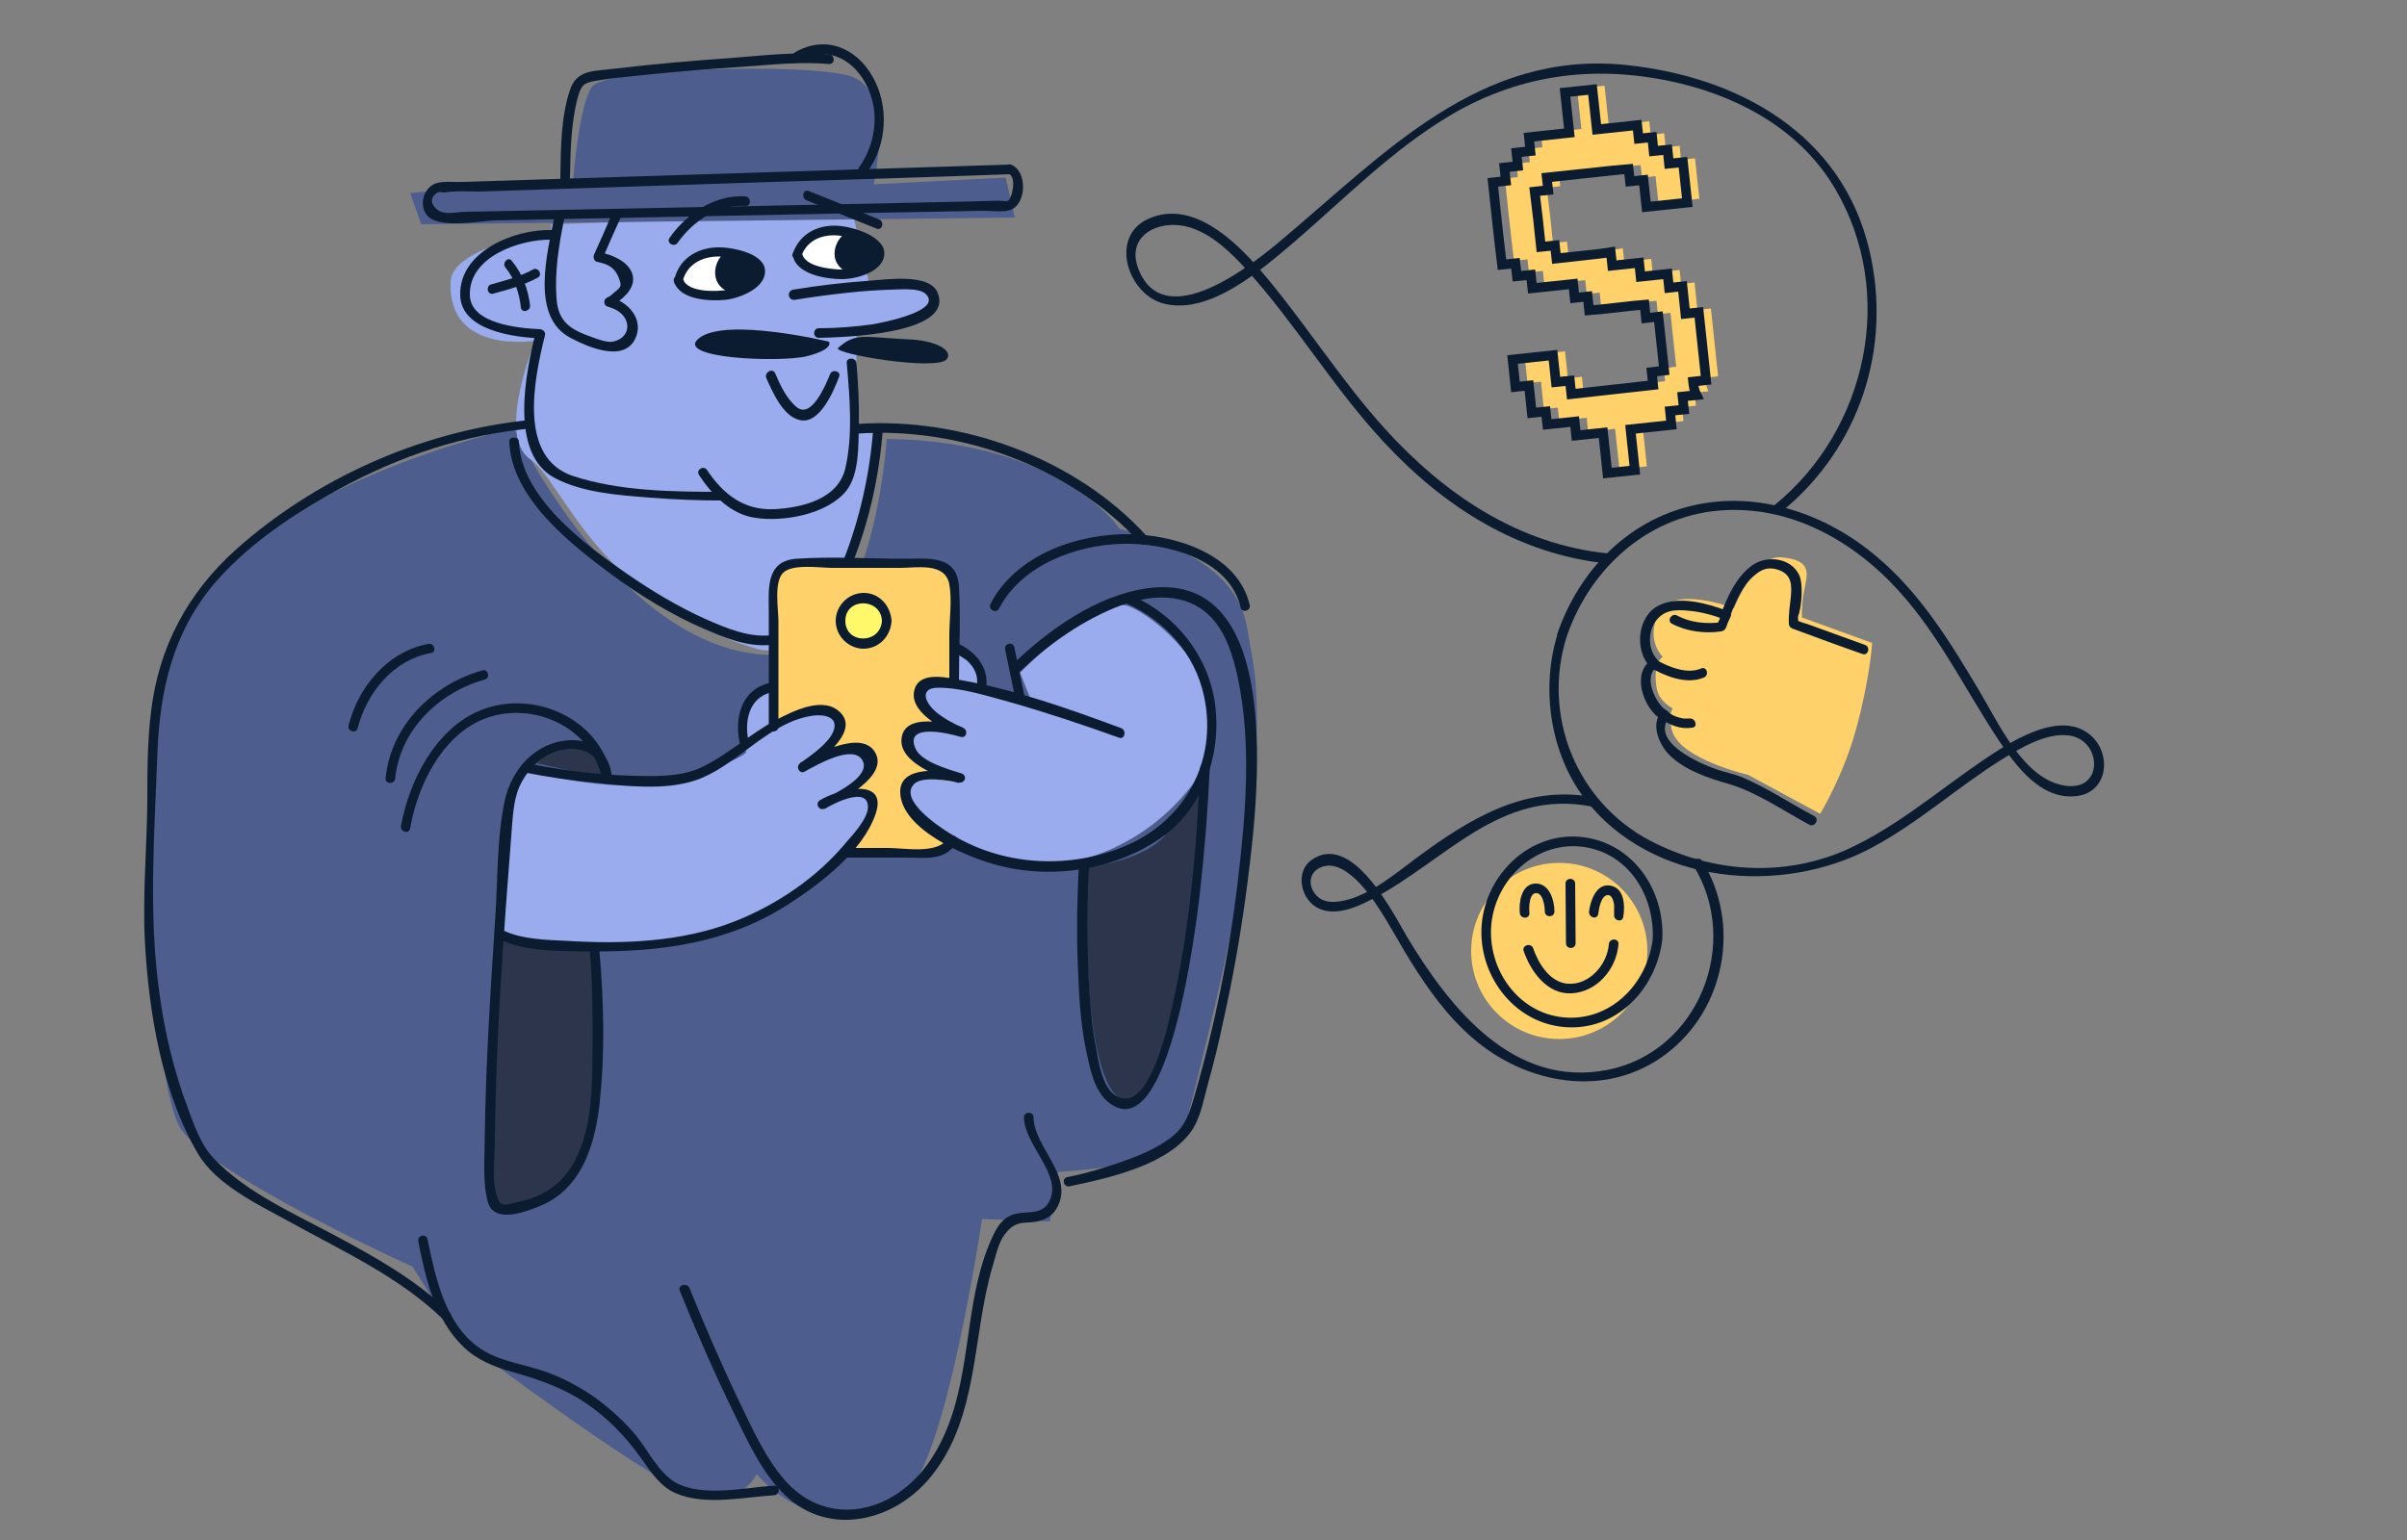 <?xml version="1.0" encoding="utf-8"?>
<!-- Generator: Adobe Illustrator 22.1.0, SVG Export Plug-In . SVG Version: 6.00 Build 0)  -->
<svg version="1.1" id="Capa_1" xmlns="http://www.w3.org/2000/svg" xmlns:xlink="http://www.w3.org/1999/xlink" x="0px" y="0px"
	 viewBox="0 0 500 320" style="enable-background:new 0 0 500 320;" xml:space="preserve">
<rect x="0" y="0" width="500" height="320" fill="#808080" stroke="none"/>
<style type="text/css">
	.st0{fill:#4C5D8E;}
	.st1{fill:#2C354C;}
	.st2{fill:#9AACED;}
	.st3{fill:#FFD16A;}
	.st4{fill:#FFFFFF;}
	.st5{fill:#0B1C30;}
	.st6{fill:none;stroke:#222221;stroke-width:0.23;stroke-miterlimit:10;}
	.st7{fill:#FFF86A;}
	.st8{fill:none;stroke:#0B1C30;stroke-width:2;stroke-miterlimit:10;}
</style>
<path class="st0" d="M106.8,89c0,0-53.6,11.5-69.2,40.1c-9.8,17.8-6.8,95.6,0,105.5c6.8,10,48.1,28.6,48.1,28.6l5,8l9.9,10.7
	c0,0,30.6,23,41.6,27.9s15-3.5,15-3.5s12.8,16.3,30.8,4c8.4-5.8,16-57,16-57l14.1,0.5l1.7-10.3c0,0,25.5-1.2,26.3-8.1
	c0.8-6.9,20.1-70.3,13.7-100.6c-1.2-5.7,0-17.7-27.2-24.9c0,0-12-18.2-48.4-18.7c0,0-2.8,45-23.6,44.9C129.1,136,106.8,89,106.8,89z
	"/>
<path class="st1" d="M225.8,180.1c0,0,12-1,16.5-6.9s7.8-11.5,7.8-11.5s-4.3,66.7-15.3,67.2S225.8,180.1,225.8,180.1z"/>
<path class="st1" d="M111.5,158.6c0,0,5.1-5.3,9.2-3.8c4.2,1.4,5.3,7,5.3,7L111.5,158.6z"/>
<path class="st1" d="M104.3,194.3c0,0-6.2,53.6-1.9,55.7c4.3,2,6.4,2.7,9.9,0s11.9-10.7,11.7-29.6s0-23.6,0-23.6L104.3,194.3z"/>
<path class="st2" d="M114.5,46.6v1.5c0,0-20.5,2.9-20.9,10.4c-0.7,15.3,17.6,12.3,17.6,12.3s-8.2,19.7-1.1,24.6
	c7.1,4.9,13.7,29.2,47,39.4c5.9,1.8,10.8-3,20.2-21.1c6.3-12.2,4.1-23.7,4.1-23.7l-3.5-0.9c-1.1-3.6-0.6-12.7,0-13.6v-7
	c0,0,16.4,0.7,15.9-5.8c-0.4-6.5-13.1-3.2-13.1-3.2l-3.5-14.9L114.5,46.6z"/>
<path class="st3" d="M191.5,177.3h-24.1c-3.7,0-6.7-3-6.7-6.7v-46.9c0-3.7,3-6.7,6.7-6.7h24.1c3.7,0,6.7,3,6.7,6.7v46.9
	C198.2,174.3,195.2,177.3,191.5,177.3z"/>
<path class="st2" d="M109.2,160.2c0,0,21.6,5.8,33.7,1.5c12.1-4.3,12.1-5.4,12.1-5.4s-2.1-11.9,6.1-12.6l0.4,7c0,0,8.2-6.2,11.5-1.8
	s-6.3,10.6-6.3,10.6s12.9-5.6,14.7-1.6c1.9,4-10.6,9.4-10.6,9.4s8.3-6.1,10.4-1.2c2.1,4.9-18.4,30-46,30.7s-31-2.4-31-2.4
	S103.2,169.3,109.2,160.2z"/>
<path class="st2" d="M211.9,139.8c0,0,15.8-16.4,22.6-13.8c6.8,2.6,25.8,19.4,14.2,35.7c-11.7,16.4-30,19.9-38.9,17.5
	c-22.1-5.8-23.2-13.2-21.4-16.3c1.4-2.3,11-0.2,11-0.2s-12.8-2.9-11.2-9.2s13.1-0.8,13.1-0.8s-12.9-4.5-10.4-9.1s23.6,2.7,23.6,2.7
	L211.9,139.8z"/>
<path class="st0" d="M85.2,40.1l2.3,6.5l123.3-1.4l-1.9-8.3l-27.4,1.4c0,0,4.5-19.7-4.9-22.5S125.7,14.2,123,18
	c-2.7,3.7-3.9,19-3.9,19L85.2,40.1z"/>
<g>
	<path class="st4" d="M140.8,58.3c0,0,1.3-5.6,7.2-5.9c7.6-0.3,9.7,3.6,9.7,3.6s-0.6,5.1-8.3,5.4C141.7,61.8,140.8,58.3,140.8,58.3z
		"/>
	<g>
		<path class="st5" d="M141.8,58.5c0.8-3.5,4-5.2,7.4-5.2c2.4,0,6.5,0.6,7.7,3.1c-0.4-0.9,0.1-0.6-0.2-0.1c-0.2,0.4-0.3,0.8-0.6,1.2
			c-1.1,1.6-3,2.4-4.8,2.7c-2.1,0.4-8.5,0.7-9.4-2.2c-0.4-1.2-2.3-0.7-1.9,0.5c1.2,3.9,7.5,4.1,10.7,3.8c2.8-0.3,8.6-2.4,8.2-6.3
			c-0.4-3.4-6.6-4.5-9-4.6c-4.5-0.2-8.7,2-9.8,6.6C139.5,59.3,141.5,59.8,141.8,58.5z"/>
	</g>
</g>
<g>
	<path class="st5" d="M150.6,52.3c0,0-2.7,2.3-1.9,5.5c0.6,2.5,3.5,3.2,3.5,3.2s2.7-0.7,3.8-1.9c1.6-1.8,1.8-3.1,1.8-3.1
		s-0.6-1.4-3-2.7C152.4,52.2,150.6,52.3,150.6,52.3z"/>
</g>
<g>
	<path class="st4" d="M165.5,52.8c0,0,1.9-5.4,7.9-5c7.6,0.6,9.2,4.7,9.2,4.7s-1.2,5-8.9,4.4C166,56.4,165.5,52.8,165.5,52.8z"/>
	<g>
		<path class="st5" d="M166.5,53.1c1.4-3.7,5.2-4.7,8.8-4c1.9,0.4,3.8,1,5.3,2.4c0.4,0.4,0.7,0.7,1,1.2c0.4,0.5,0,0.1,0.1-0.3
			c-0.7,3-4.9,3.7-7.3,3.6c-2-0.1-7.3-0.6-7.8-3.4c-0.2-1.3-2.2-0.7-1.9,0.5c0.7,4,7.1,4.9,10.2,4.9c2.8,0,8.6-1.4,8.8-5.2
			c0.2-3.6-6.2-5.5-8.8-5.8c-4.4-0.6-8.6,1.2-10.2,5.6C164.1,53.7,166,54.3,166.5,53.1z"/>
	</g>
</g>
<g>
	<path class="st5" d="M175.9,48.1c0,0-2.9,2-2.5,5.2c0.3,2.5,3.1,3.6,3.1,3.6s2.7-0.3,4-1.5c1.8-1.6,2.1-2.9,2.1-2.9s-0.4-1.5-2.7-3
		C177.8,48.1,175.9,48.1,175.9,48.1z"/>
</g>
<g>
	<g>
		<path class="st5" d="M165.1,62.3c3.7-0.6,7.4-1.1,11.2-1.5c2.8-0.3,5.6-0.5,8.4-0.6c1.8,0,6-0.5,7.5,0.8c4,3.6-9.2,6.1-11,6.4
			c-3.7,0.5-7.4,0.8-11.1,0.8c-1.3,0-1.3,2,0,2c4.4-0.1,28.1-0.6,24.7-9.3c-1.6-4.2-10.7-2.8-13.9-2.6c-5.4,0.4-10.9,1-16.2,1.9
			C163.3,60.6,163.8,62.5,165.1,62.3L165.1,62.3z"/>
	</g>
</g>
<g>
	<g>
		<path class="st5" d="M166.1,12.7c6.9-4.1,13.3,1.2,15.1,8.2c1.2,4.6,0.1,9.9-2.7,13.8c-0.8,1,1,2,1.7,1c4.1-5.7,4.5-13.7,1.1-19.7
			c-3.4-6.1-9.9-8.8-16.2-5.1C164,11.6,165,13.4,166.1,12.7L166.1,12.7z"/>
	</g>
</g>
<g>
	<g>
		<path class="st5" d="M102.5,61c3.1-0.8,6.4-1.8,9.2-3.3c1.1-0.6,0.1-2.3-1-1.7c-2.7,1.5-5.8,2.3-8.7,3.1
			C100.8,59.5,101.3,61.4,102.5,61L102.5,61z"/>
	</g>
</g>
<g>
	<g>
		<path class="st5" d="M105,55.6c1.9,2.3,2.9,5.4,3.2,8.3c0.2,1.3,2.1,0.7,1.9-0.5c-0.4-3.3-1.6-6.6-3.8-9.2
			C105.6,53.2,104.2,54.6,105,55.6L105,55.6z"/>
	</g>
</g>
<g>
	<g>
		<path class="st5" d="M140.8,50.4c3.2-4.5,8.4-8,14-7.6c1.3,0.1,1.3-1.9,0-2c-6.3-0.4-12.2,3.6-15.7,8.6
			C138.3,50.5,140.1,51.5,140.8,50.4L140.8,50.4z"/>
	</g>
</g>
<g>
	<g>
		<path class="st5" d="M167.5,41.6c4.9,2,9.8,4,14.6,5.9c1.2,0.5,1.7-1.5,0.5-1.9c-4.9-2-9.8-4-14.6-5.9
			C166.9,39.2,166.3,41.1,167.5,41.6L167.5,41.6z"/>
	</g>
</g>
<g>
	<g>
		<path class="st5" d="M159.2,78.6c1.3,2.9,3.5,8,7,8.7c4.1,0.9,7-6.1,8.1-9c0.5-1.2-1.5-1.7-1.9-0.5c-0.9,2.3-3.9,9.3-6.9,6.8
			c-2.1-1.7-3.5-4.7-4.5-7.1C160.4,76.4,158.7,77.4,159.2,78.6L159.2,78.6z"/>
	</g>
</g>
<g>
	<path class="st5" d="M172.2,71c0,0-21.2-5.1-26.9-0.8s16.8,5.2,22.4,3.8C173.4,72.5,172.2,71,172.2,71z"/>
</g>
<g>
	<path class="st5" d="M174.1,72.3c3.6-3.3,5.7-2.2,14.4-1.8c5.9,0.2,9.5,2.3,8.2,4.1C194.9,77.2,172.8,73.5,174.1,72.3z"/>
</g>
<g>
	<g>
		<path class="st5" d="M175.9,75.5c0.6,7,1.3,14.9-0.3,21.8c-1.5,6.4-8.9,8.2-14.8,8.5c-6.2,0.3-10.6-3.1-13.9-8.1
			c-0.7-1.1-2.4-0.1-1.7,1c2.7,4.1,6.6,8.2,11.7,8.9c5.8,0.9,14.8-0.7,18.8-5.5c2.8-3.4,2.6-9.4,2.7-13.5c0.1-4.4-0.1-8.8-0.5-13.2
			C177.7,74.2,175.7,74.2,175.9,75.5L175.9,75.5z"/>
	</g>
</g>
<g>
	<g>
		<path class="st5" d="M150.1,102.2c-10.1,0-21.4-0.1-31.1-3.3c-11.4-3.8-8.1-20-5.8-29.2c0.2-0.6-0.3-1.2-1-1.3
			c-4.5-0.2-14.5-1.1-14.6-7.1c-0.2-8,10.4-11.6,16.9-11.5c1.3,0,1.3-2,0-2c-7.6-0.2-19.1,4.4-18.9,13.5c0.1,7.4,11.2,8.8,16.7,9
			c-0.3-0.4-0.6-0.8-1-1.3c-2.1,8.4-5.6,25.2,3.9,30.3c5.8,3.1,13.4,3.6,19.8,4.1c5,0.4,10.1,0.6,15.1,0.6
			C151.4,104.1,151.4,102.1,150.1,102.2L150.1,102.2z"/>
	</g>
</g>
<g>
	<g>
		<path class="st5" d="M115.2,44.9c-1.5,7.6-5.1,20.9,3.3,25.3c3.4,1.8,10.9,5.2,13.4,0.3c2-4-1.3-7.8-5.1-8.7
			c0.1,0.6,0.2,1.2,0.2,1.8c2-1.2,4.8-3.3,4.5-6c-0.4-3.1-4.3-4.7-7-5.2c0.2,0.5,0.4,1,0.6,1.5c1.2-2.8,2.4-5.6,3.7-8.4
			c0.5-1.2-1.2-2.2-1.7-1c-1.2,2.8-2.4,5.6-3.7,8.4c-0.2,0.5-0.1,1.3,0.6,1.5c2,0.4,3.5,1,4.4,3c1,2.4,0.5,2.2-1.3,3.8
			c-0.3,0.3-0.7,0.5-1.1,0.7c-0.7,0.4-0.6,1.6,0.2,1.8c1.1,0.3,2.2,0.8,3,1.6c2.1,2.2,1.1,5.2-2,5.7c-1.1,0.2-3-0.5-4.1-0.9
			c-4.6-1.6-7.2-3.2-7.5-8.2c-0.4-5.4,0.5-11.1,1.6-16.4C117.4,44.2,115.5,43.6,115.2,44.9L115.2,44.9z"/>
	</g>
</g>
<g>
	<g>
		<path class="st5" d="M118.4,36.8c0.1-5.4,0.2-11.2,1.6-16.5c0.7-2.6,1.3-3.1,3.7-3.5c2.9-0.5,5.9-0.8,8.9-1.1
			c7.5-0.8,15.1-1.4,22.6-1.9c5.6-0.4,11.4-1,17-0.5c1.3,0.1,1.3-1.9,0-2c-6.5-0.6-13.3,0.2-19.7,0.7c-8.4,0.6-16.8,1.3-25.1,2.3
			c-3.9,0.5-7.6,0.1-9,4.4c-1.9,5.6-1.9,12.2-2,18.1C116.4,38.1,118.4,38.1,118.4,36.8L118.4,36.8z"/>
	</g>
</g>
<g>
	<g>
		<path class="st5" d="M209.7,34.2c-37.8,1.2-75.6,2.4-113.4,3.6c-1.7,0.1-3.8-0.2-5.4,0.2c-2.7,0.6-4,4.3-2.3,6.6
			c2.2,3.1,11.2,1.3,14.2,1.2c23.2-0.5,46.5-0.9,69.7-1.4c10.6-0.2,21.2-0.4,31.8-0.6c1.6,0,3.9,0.3,5.4-0.1
			c3.6-1.1,3.8-8.2,0.3-9.5c-1.2-0.4-1.7,1.5-0.5,1.9c1.8,0.7,0.7,5.2-0.1,5.6c-0.4,0.2-1.6,0-2,0c-2.6,0.1-5.1,0.1-7.7,0.2
			c-9.3,0.2-18.7,0.4-28,0.6c-21.5,0.4-43,0.9-64.5,1.3c-3.4,0.1-6.8,0.1-10.2,0.2c-1.5,0-3.7,0.5-5.1,0.1c-1.5-0.4-3.5-2.6-1-4.1
			c0.3-0.2,1.1,0,1.4,0c2.3-0.4,5-0.2,7.4-0.2c20.3-0.7,40.7-1.3,61-2c16.4-0.5,32.7-1,49.1-1.6C211,36.2,211,34.2,209.7,34.2z"/>
	</g>
</g>
<g>
	<g>
		<path class="st5" d="M108.9,160.5c5,1,10.1,1.7,15.1,2.2c6.9,0.7,15.4,1.7,21.9-1.1c7.8-3.3,14.2-11.7,23-12.9
			c2.4-0.3,5.4,0.3,4.2,3.3c-1.1,2.6-4.7,5-6.9,6.6c-1,0.7-0.1,2.4,1,1.7c2.7-1.5,9.9-5.6,11.9-2.4c2.1,3.4-5.9,7.2-8.8,8.5
			c0.3,0.6,0.7,1.2,1,1.7c1.9-1.2,9-4.8,9-0.4c0,2.3-3,5.6-4.4,7.2c-6.1,7.4-14.5,13.1-23.4,16.6c-11,4.3-23.3,4.7-34.9,4
			c-4-0.2-9.1-0.3-12.9-2.1c-1.1-0.6-2.2,1.1-1,1.7c5.4,2.8,13.2,2.5,19,2.6c14.6,0.1,28.4-1.7,40.9-9.7c6.7-4.3,15.6-11,18.3-18.9
			c2.6-7.8-7.9-5.1-11.6-2.8c-1.1,0.7-0.1,2.3,1,1.7c3.3-1.6,13.6-6.8,10.4-11.8c-2.9-4.6-12.2,0.5-15.5,2.3c0.3,0.6,0.7,1.2,1,1.7
			c2.9-2,11.3-7.9,7.5-12c-3.5-3.8-10-0.4-13.5,1.4c-5.4,2.9-10.1,7.3-15.6,9.9c-4.3,2-9.7,1.8-14.3,1.7c-7.3-0.2-14.7-1.2-21.9-2.6
			C108.2,158.3,107.7,160.2,108.9,160.5L108.9,160.5z"/>
	</g>
</g>
<g>
	<g>
		<path class="st5" d="M208.8,135c0.7,3.4,1.4,6.8,2.1,10.1c0.3,1.3,2.2,0.7,1.9-0.5c-0.7-3.4-1.4-6.8-2.1-10.1
			C210.4,133.2,208.5,133.7,208.8,135L208.8,135z"/>
	</g>
</g>
<g>
	<g>
		<path class="st5" d="M211.6,139.8c6.1-5.9,13.6-11.2,21.5-14.1c6-2.1,13.1-2.6,18,2.1c3.5,3.3,5,8.4,6,12.9
			c2.9,13.6,1.7,28.2,0.1,41.8c-1.8,15.5-4.9,31-9.3,46c-1.1,3.7-2.1,6.2-5.4,8.4c-2.7,1.9-5.8,3.2-8.9,4.3
			c-3.9,1.4-7.9,2.6-11.9,3.4c-1.3,0.3-0.7,2.2,0.5,1.9c8.1-1.7,21-4.5,25.7-12.1c1.6-2.7,2.2-6.2,3-9.1c1.2-4.3,2.3-8.7,3.2-13.1
			c1.9-8.4,3.4-16.9,4.6-25.5c2.1-16,9.7-68.3-20.1-64.5c-10.7,1.4-20.9,8.7-28.5,16.1C209.3,139.3,210.7,140.7,211.6,139.8
			L211.6,139.8z"/>
	</g>
</g>
<g>
	<g>
		<path class="st5" d="M178,90.1c21.3-1.5,44.4,6.9,58.8,22.7c0.9,1,2.3-0.5,1.4-1.4c-14.7-16.2-38.4-24.8-60.2-23.3
			C176.7,88.2,176.7,90.2,178,90.1L178,90.1z"/>
	</g>
</g>
<g>
	<g>
		<path class="st5" d="M207.5,126.5c4.7-9.1,16.1-13.3,25.7-13.5c8.9-0.2,22.1,3,24.5,13.2c0.3,1.3,2.2,0.7,1.9-0.5
			c-2.5-10.6-15.4-14.5-24.8-14.7c-10.8-0.2-23.7,4.2-29,14.4C205.1,126.6,206.9,127.6,207.5,126.5L207.5,126.5z"/>
	</g>
</g>
<g>
	<g>
		<path class="st5" d="M224.1,180.1c-0.4,7.6-0.5,15.3-0.1,22.9c0.2,5.4,0.6,10.8,1.8,16.1c0.7,3.3,1.6,7.6,4.4,9.9
			c12.8,10.4,18.4-38.1,19-43c1-8.8,1.7-17.6,2.1-26.4c0.1-1.3-1.9-1.3-2,0c-0.7,16.7-2.2,33.7-5.9,50c-0.8,3.5-4.7,21.9-11.4,18.2
			c-3-1.6-3.8-7.1-4.3-10c-1-5-1.3-10.2-1.6-15.2c-0.3-7.5-0.3-15,0.1-22.5C226.2,178.8,224.2,178.8,224.1,180.1L224.1,180.1z"/>
	</g>
</g>
<g>
	<g>
		<path class="st5" d="M127.1,161.9c-0.1-4.9-3.7-8.3-8.6-8.1c-7.2,0.3-12.3,6-13.7,12.8c-1.6,7.7-1.4,16.1-1.9,23.8
			c-1,15.2-2,30.5-2.2,45.8c0,4.3-0.5,9.2,0.6,13.4c1.2,4.8,7.7,2.3,11.1,0.9c8.7-3.7,11.3-13.1,12.2-21.7
			c1.1-10.3,0.8-21.1-0.1-31.4c-0.1-1.3-2.1-1.3-2,0c0.6,6.4,0.6,13,0.6,19.4c-0.1,8.6,0.2,19-4.9,26.4c-2.4,3.4-5.9,5.5-9.9,6.4
			c-3.4,0.7-4.3,1.6-5.1-1.1c-1.1-3.4-0.4-8.1-0.4-11.6c0.2-21.9,1.9-43.9,3.6-65.8c0.2-2.4,0.4-4.6,1.2-6.9
			c1.9-5.1,7.1-9.6,12.9-8.4c2.9,0.6,4.6,3,4.7,6C125.1,163.2,127.1,163.2,127.1,161.9L127.1,161.9z"/>
	</g>
</g>
<g>
	<g>
		<path class="st5" d="M127.1,161.6c-2.2-12.2-16.2-18.5-27.3-14c-9.3,3.8-14.8,14.6-16.5,24c-0.2,1.3,1.7,1.8,1.9,0.5
			c1.4-8,5.6-17.1,12.7-21.4c10.2-6.2,25-0.7,27.2,11.4C125.4,163.4,127.3,162.9,127.1,161.6L127.1,161.6z"/>
	</g>
</g>
<g>
	<g>
		<path class="st5" d="M82.1,161.7c1-10.1,9.2-17.9,18.6-20.5c1.2-0.3,0.7-2.3-0.5-1.9c-10.3,2.9-19,11.4-20.1,22.4
			C80,163,82,163,82.1,161.7L82.1,161.7z"/>
	</g>
</g>
<g>
	<g>
		<path class="st5" d="M74.3,151.3c1.9-7.4,7.4-14.2,15.2-15.6c1.3-0.2,0.7-2.2-0.5-1.9c-8.4,1.5-14.6,8.9-16.6,17
			C72.1,152,74,152.5,74.3,151.3L74.3,151.3z"/>
	</g>
</g>
<g>
	<g>
		<path class="st5" d="M177,117.2c3.6-8.9,5.7-18.6,6.4-28.2c0.1-1.3-1.9-1.3-2,0c-0.7,9.4-2.8,18.9-6.3,27.7
			C174.6,117.9,176.6,118.4,177,117.2L177,117.2z"/>
	</g>
</g>
<g>
	<g>
		<path class="st5" d="M105.8,91.8c0.4,11.7,12.9,21.4,21.4,27.7c5.9,4.3,12.2,8.2,18.9,11.1c4.3,1.9,9.2,3.9,14,3.4
			c1.3-0.1,1.3-2.1,0-2c-4.6,0.5-9.3-1.5-13.4-3.3c-5.8-2.6-11.3-5.9-16.5-9.5c-8.5-5.9-22-15.8-22.4-27.4
			C107.7,90.6,105.7,90.6,105.8,91.8L105.8,91.8z"/>
	</g>
</g>
<path class="st6" d="M161.7,149.2"/>
<g>
	<g>
		<path class="st5" d="M197,174.1c-2.1,3.5-9.1,2.1-12.4,2.1c-3.1,0-6.2,0-9.3,0c-1.3,0-1.3,2,0,2c4.3,0,8.6,0,12.8,0
			c4,0,8.2,0.8,10.6-3.1C199.4,174,197.7,173,197,174.1L197,174.1z"/>
	</g>
</g>
<g>
	<circle class="st7" cx="179.4" cy="129" r="4.8"/>
	<g>
		<path class="st5" d="M183.2,129c-0.3,4.9-7.6,4.9-7.6,0C175.6,124.1,183,124.2,183.2,129c0.1,1.3,2.1,1.3,2,0
			c-0.2-3.1-2.5-5.8-5.8-5.8c-3.1,0-5.8,2.6-5.8,5.8c0,3.1,2.5,5.6,5.5,5.8c3.4,0.1,5.9-2.5,6.1-5.8
			C185.3,127.8,183.3,127.8,183.2,129z"/>
	</g>
</g>
<g>
	<g>
		<path class="st5" d="M155.6,154.5c-1.1-4.3-0.2-9.6,4.8-10.7c1.3-0.3,0.7-2.2-0.5-1.9c-6.1,1.4-7.5,7.7-6.1,13.1
			C154,156.3,155.9,155.8,155.6,154.5L155.6,154.5z"/>
	</g>
</g>
<path class="st2" d="M198.6,135.7v8.6h5.4c0,0,0-5.9-2.7-7.2S198.6,135.7,198.6,135.7z"/>
<g>
	<g>
		<path class="st5" d="M232.9,151.3c-10.8-4-22-8-33.4-10c-2.7-0.5-8.1-1.8-9.4,1.6c-1.9,4.9,5.9,8.7,9.3,10.1
			c0.2-0.6,0.4-1.3,0.5-1.9c-3.2-0.9-11.9-3-12.6,2.2c-0.8,5.2,8.1,8.2,11.8,9.4c0.2-0.6,0.4-1.3,0.5-1.9c-3.6-0.7-12.8-2-12.6,3.9
			c0.3,7.7,13.4,13.1,19.2,14.8c11.5,3.4,25.2,1.5,35.1-5.5c8.6-6,12.5-17.3,11.1-27.7c-1.4-10.1-8.1-18.5-17.4-22.6
			c-1.2-0.5-2.2,1.2-1,1.7c8.1,3.6,14.2,10.5,16.1,19.2c3,13.8-4.3,26.5-17.1,31.5c-11.7,4.6-25.1,3.7-35.8-3
			c-2.1-1.3-10.6-6.9-7.3-10.2c1.7-1.7,7.1-0.7,9.3-0.3c1.3,0.2,1.8-1.5,0.5-1.9c-2.6-0.8-8.3-2.4-9.5-5.1c-2.5-5.5,7-3.2,9.3-2.5
			c1.3,0.4,1.7-1.4,0.5-1.9c-1.9-0.8-3.9-1.9-5.5-3.2c-2.6-2.2-3.4-5.1,0.4-5.1c4.9,0,10.1,1.7,14.9,3c7.7,2.2,15.2,4.7,22.7,7.4
			C233.6,153.7,234.1,151.8,232.9,151.3L232.9,151.3z"/>
	</g>
</g>
<g>
	<g>
		<path class="st5" d="M161.7,151c0-7.3,0-14.7,0-22c0-2.3-1-8.1,1-10c1.9-1.9,7.8-1,10.1-1c4.7,0,9.5,0,14.2,0
			c3.5,0,9.3-1.2,10.2,3.4c0.6,3.3,0,7.3,0,10.6c0,3.2,0,6.4,0,9.7c0,1.3,2,1.3,2,0c0-6.6,0.4-13.2,0-19.8
			c-0.4-6.7-6.5-5.8-11.4-5.8c-7.4,0-15-0.5-22.4,0c-6.5,0.5-5.7,6.5-5.7,11.3c0,7.9,0,15.8,0,23.7
			C159.7,152.3,161.7,152.3,161.7,151L161.7,151z"/>
	</g>
</g>
<g>
	<g>
		<path class="st5" d="M198.4,135.7c-0.4-0.2,0.5,0.2,0.6,0.3c0.6,0.4,1.2,0.8,1.8,1.2c1.6,1.4,2.5,3.2,2.1,5.4
			c-0.2,1.3,1.7,1.8,1.9,0.5c0.8-4.3-2.2-7.8-5.9-9.4C197.7,133.2,197.2,135.2,198.4,135.7L198.4,135.7z"/>
	</g>
</g>
<g>
	<g>
		<path class="st5" d="M108.8,87.4C86.9,89.9,65.5,99.5,49,114.2c-10,9-16,20.2-17.6,33.5c-0.8,6.3-0.8,12.7-0.8,19.1
			c-0.1,9.6-1,19.2-0.5,28.9c0.8,14.6,3.5,31.2,11,44c3.8,6.5,12.7,10.7,19.1,14.2c11,6.1,22.7,11.4,31.8,20.2
			c0.9,0.9,2.3-0.5,1.4-1.4c-6.8-6.6-15.1-11.3-23.5-15.8c-8.5-4.6-18.7-9-25.5-16.2c-2.7-2.8-4.1-7-5.4-10.5
			c-2.9-7.7-4.8-15.7-5.9-23.9c-2.3-16.4-1-33.4-0.4-49.9c0.5-12.9,3.2-24.9,11.7-35c6.5-7.6,14.8-13.4,23.4-18.3
			c12.9-7.4,26-12.2,40.8-13.9C110.1,89.3,110.1,87.3,108.8,87.4L108.8,87.4z"/>
	</g>
</g>
<g>
	<g>
		<path class="st5" d="M86.9,258c1.5,7.6,3.4,16,9.2,21.7c2.8,2.8,6.3,4.2,10,5.3c5.4,1.5,10.5,3.2,15.2,6.3
			c4.7,3.1,8.5,7,11.8,11.6c2,2.8,4,6,7.3,7.4c6.1,2.6,14,0.8,20.4,0.4c1.3-0.1,1.3-2.1,0-2c-6,0.4-14.6,2.4-20.2-0.5
			c-3.9-2.1-6-7-8.8-10.3c-2.4-2.8-5.2-5.3-8.2-7.5c-3-2.1-6.3-3.9-9.8-5.2c-4.6-1.7-9.8-2.2-13.9-4.9c-7.4-4.9-9.4-14.7-11.1-22.8
			C88.5,256.2,86.6,256.7,86.9,258L86.9,258z"/>
	</g>
</g>
<g>
	<g>
		<path class="st5" d="M141.2,268.2c3.4,8.4,7,16.7,11,24.9c3,6.1,5.9,12.8,10.9,17.6c9.2,8.8,22.8,5.4,30.3-3.9
			c10-12.3,8.5-29.3,12.8-43.7c0.6-2,1.2-4.9,2.5-6.6c2.6-3.5,4.7-1.9,7.5-2.9c1.6-0.5,2.7-1.3,3.5-2.9c3.3-6.5-4.9-12.3-5-18.5
			c0-1.3-2-1.3-2,0c0.1,5.6,7.6,11.6,5.5,16.9c-1.5,3.9-5.2,2.2-8.1,3.4c-1.9,0.8-2.8,2.2-3.7,4c-5.7,11.8-4.6,25.7-8.8,38
			c-2.4,7-6.5,13.6-13.3,17.1c-7.3,3.7-15.2,2.5-20.8-3.5c-4.4-4.8-7.2-11.2-10-17c-3.7-7.7-7.1-15.6-10.3-23.5
			C142.7,266.5,140.7,267,141.2,268.2L141.2,268.2z"/>
	</g>
</g>
<g>
	<g>
		<path class="st5" d="M334,115c-18.7-1.9-34.1-12.4-46.4-26c-9.4-10.4-16.8-22.4-25.9-33c-5.3-6.1-14-14.5-23-10.6
			c-8.4,3.6-4.5,15.8,3.1,17.7c9.5,2.4,20.3-7.1,26.9-12.7c10.6-9.1,20.4-19.2,32.5-26.4c15-8.9,31.2-10.7,48.1-6.6
			c13,3.2,25,10.1,31.9,21.8c12.8,21.7,6.7,50-12.5,65.7c-1,0.8,0.4,2.2,1.4,1.4c16.3-13.3,23-34.2,18.2-54.4
			c-5.7-24.1-27.2-36-50.6-38.4c-30.3-3.1-50.1,18.4-71.3,36.2c-6.1,5.2-24.3,19.7-29.8,6.5c-3.1-7.4,4.4-10.9,10.7-8.9
			c4.7,1.5,8.5,5.3,11.7,8.8c10.2,11.3,18,24.5,28.4,35.7c12.5,13.5,28,23.4,46.6,25.3C335.3,117.2,335.3,115.2,334,115L334,115z"/>
	</g>
</g>
<g>
	<g>
		<path class="st5" d="M351.8,179.9c9.9,16.1,1.1,38.6-17.8,42.4c-19.6,3.9-32.8-12.8-41.7-27.6c-2.9-4.9-11.5-22.2-20-15.9
			c-2.9,2.2-2.3,6.8,0.3,9.1c3.5,3,8.7,0.9,12.3-1c15.3-7.9,26.6-23.1,45.8-19.3c1.3,0.2,1.8-1.7,0.5-1.9
			c-14.3-2.8-25.9,4.4-37,12.6c-4.6,3.4-10,8.1-15.9,9c-2,0.3-4,0.1-5.3-1.8c-1.3-1.9-0.9-4.2,1.2-5.2c3.1-1.5,6.3,1.2,8.3,3.3
			c4.3,4.7,7.1,10.7,10.5,16.1c3.6,5.8,7.6,11.4,12.8,15.9c11.2,9.8,27.9,12.8,40.3,3.4c12.3-9.3,15.6-27,7.5-40.1
			C352.9,177.8,351.1,178.8,351.8,179.9L351.8,179.9z"/>
	</g>
</g>
<circle class="st3" cx="323.9" cy="197.6" r="18.3"/>
<g>
	<g>
		<path class="st5" d="M343.3,195.3c-1.2,9.2-8.8,17-18.5,16.1c-9.5-0.9-15.9-10.1-15-19.4c0.9-9.2,9-17,18.5-16.1
			C338.1,176.9,343.8,186,343.3,195.3c-0.1,1.3,1.9,1.3,2,0c0.6-10.4-6.2-20.4-17-21.4c-10.6-1-19.6,7.8-20.5,18.1
			c-0.9,10.3,6.4,20.4,17,21.4c10.9,1,19.2-7.8,20.5-18.1C345.4,194,343.4,194,343.3,195.3z"/>
	</g>
</g>
<g>
	<g>
		<path class="st5" d="M316.5,197.6c1.5,4.3,4.9,9.1,10,8.8c5.3-0.3,9.3-5.1,9.7-10.2c0.1-1.3-1.9-1.3-2,0c-0.3,4.2-4.1,8.6-8.6,8.2
			c-3.6-0.3-6-4.1-7.1-7.3C318.1,195.8,316.1,196.4,316.5,197.6L316.5,197.6z"/>
	</g>
</g>
<g>
	<g>
		<path class="st5" d="M317.7,189.7c-0.1-1-0.1-3.8,1.2-4.1c1.6-0.3,2,2.7,2,3.8c0,1.3,2,1.3,2,0c0-2.4-1.1-6-4.1-5.8
			c-2.8,0.2-3.3,3.9-3.1,6.1C315.8,191,317.8,191,317.7,189.7L317.7,189.7z"/>
	</g>
</g>
<g>
	<g>
		<path class="st5" d="M332,189.9c0.1-1,0.6-3.8,1.9-3.9c1-0.1,1.3,1.3,1.4,2.1c0,0.5,0,1,0,1.4c0,0.2,0,0.3,0,0.5c0-0.2,0,0,0,0
			c-0.2,1.3,1.7,1.8,1.9,0.5c0.4-2.4,0.2-6.1-2.8-6.5c-2.8-0.4-4,3.1-4.3,5.3C329.9,190.7,331.8,191.2,332,189.9L332,189.9z"/>
	</g>
</g>
<g>
	<g>
		<path class="st5" d="M325.2,183.6c0,4.1,0.1,8.3,0.1,12.4c0,1.3,2,1.3,2,0c0-4.1-0.1-8.3-0.1-12.4
			C327.2,182.3,325.2,182.3,325.2,183.6L325.2,183.6z"/>
	</g>
</g>
<g>
	<g>
		<path class="st5" d="M325.5,132.1c5-14.4,17.4-25.4,33-26.1c15-0.7,28.3,7.6,37.6,18.7c7.5,8.9,12.6,19.3,19,29
			c3.6,5.4,8.9,12.7,16.4,11.7c6.7-0.9,7.2-9.4,2.3-13c-6.4-4.8-16.6,2-21.9,5.6c-9.4,6.4-18,13.9-28.4,18.6
			c-13.2,5.8-28,4.7-40.7-1.9C327.4,166.6,320.2,148.6,325.5,132.1c0.4-1.2-1.5-1.8-1.9-0.5c-3.6,11.3-1.6,25.1,5.7,34.5
			c13.8,17.8,40.8,20.1,59.6,10c9.7-5.2,17.8-12.6,27.1-18.4c3.8-2.3,8.9-5.4,13.6-4.9c6.9,0.7,7.6,11.4-0.3,10.5
			c-8.9-1-14.3-13.4-18.3-20c-5.9-9.9-12.1-20-21-27.5c-10.5-9-24.8-14-38.6-10.7c-13.5,3.2-23.5,13.7-27.9,26.6
			C323.1,132.8,325.1,133.3,325.5,132.1z"/>
	</g>
</g>
<path class="st3" d="M378.1,169.1l-15-8.1c0,0-13.9-3.2-15.7-9c-1.1-3.4,0.1-4.8,0.1-4.8s-3-1.4-3.4-4.4c-0.8-5.2,1.3-6.3,1.3-6.3
	s-3.6-3.4-0.9-9c2.9-6.1,15.7-1.1,15.7-1.1s4.2-11.1,9.8-10.6c6.7,0.6,5.4,3.5,4.7,7.3c-0.5,2.7-0.4,5.2-0.4,5.2l14.6,5.3
	c0,0-0.5,7.7-3.4,18.1C382.9,161.2,378.1,169.1,378.1,169.1z"/>
<g>
	<g>
		<path class="st5" d="M376.9,169.6c-4.9-2.6-9.7-5.8-14.8-8c-1.8-0.8-3.8-1.1-5.7-1.8c-3.2-1.1-13.6-5.6-9.7-10.7
			c0.3-0.4,0.1-1.1-0.4-1.4c-2.2-1.1-5.1-7.1-2.2-9c0.5-0.3,0.7-1.1,0.2-1.6c-1.9-2-2-5.4-0.6-7.7c1.7-2.6,4.1-2.8,7-2.5
			c2.5,0.2,5.1,0.9,7.5,1.8c0.5,0.2,1.1-0.2,1.2-0.7c1.1-2.9,2.6-6.4,5-8.4c1.5-1.3,2.9-1.9,5-1.2c2.9,1,2.8,3.3,2.6,5.7
			c-0.2,1.8-0.5,3.6-0.4,5.5c0,0.5,0.3,0.8,0.7,1c4.9,1.8,9.7,3.6,14.6,5.3c1.2,0.4,1.7-1.5,0.5-1.9c-3.9-1.4-7.7-2.8-11.6-4.2
			c-0.8-0.3-1.8-0.5-2.5-0.9c-0.4-0.3-0.3-0.2-0.1,0.2c0.6,1,0.2-0.8,0.3-1c0.7-1.7,1.2-6.7,0.2-8.7c-1.8-3.6-6.9-4.1-9.9-1.8
			c-3.1,2.3-5,6.4-6.3,10c0.4-0.2,0.8-0.5,1.2-0.7c-4-1.5-9.9-3.2-14.1-1.1c-4.5,2.2-5.2,9.4-1.7,12.9c0.1-0.5,0.1-1,0.2-1.6
			c-4.4,2.8-1.6,10.5,2.2,12.5c-0.1-0.5-0.2-0.9-0.4-1.4c-2,2.6-0.1,6.8,2,8.8c3.2,3.1,8,4.7,12.2,5.9c5.6,1.6,11.4,5.6,16.8,8.5
			C377,171.9,378,170.2,376.9,169.6L376.9,169.6z"/>
	</g>
</g>
<g>
	<g>
		<path class="st5" d="M353.4,138.9c-3.1,1.3-6.9-0.4-9.6-1.9c-1.1-0.7-2.1,1.1-1,1.7c3.1,1.8,7.5,3.6,11.1,2.1
			C355.1,140.4,354.6,138.4,353.4,138.9L353.4,138.9z"/>
	</g>
</g>
<g>
	<g>
		<path class="st5" d="M351,149.3c0.5-0.1-0.1,0-0.2,0c-0.4,0-0.7,0-1.1,0c-1.2-0.2-2.3-0.6-3.3-1.4c-1-0.8-2.4,0.6-1.4,1.4
			c1.8,1.4,4.2,2.3,6.5,1.9C352.8,151.1,352.2,149.2,351,149.3L351,149.3z"/>
	</g>
</g>
<g>
	<g>
		<path class="st5" d="M347.3,129.6c3,1.6,6.8,2.1,10.2,1.6c0.5-0.1,0.8-0.3,1-0.7c0.3-0.8,0.6-1.6,1-2.4c0.5-1.2-1.5-1.7-1.9-0.5
			c-0.3,0.8-0.6,1.6-1,2.4c0.3-0.2,0.6-0.5,1-0.7c-3.1,0.4-6.5,0.1-9.2-1.4C347.2,127.3,346.2,129,347.3,129.6L347.3,129.6z"/>
	</g>
</g>
<path class="st3" d="M354.2,78.5c1-0.1,1.8-0.2,2.7-0.3c-0.5-4.7-1-9.4-1.5-14.1c-0.9,0.1-1.8,0.2-2.8,0.3c-0.2-1.9-0.4-3.8-0.6-5.7
	c-1,0.1-1.9,0.2-2.8,0.3c-0.1-1-0.2-1.9-0.3-2.9c-1.9,0.2-3.7,0.4-5.6,0.6c-0.1-1-0.2-1.9-0.3-2.9c-1.9,0.2-3.7,0.4-5.6,0.6
	c-0.1-0.9-0.2-1.9-0.3-2.8c-2.2,0.4-9.8,1.1-11.3,1.3c-0.1-0.9-0.2-1.8-0.3-2.7c-0.9,0.1-1.9,0.2-2.9,0.3c-0.4-3.9-0.8-7.6-1.3-11.5
	c0.9-0.1,1.8-0.2,2.8-0.3c-0.1-0.9-0.2-1.7-0.3-2.6c1.2-0.1,15.3-1.7,17-1.8c0.1,0.9,0.2,1.7,0.3,2.6c1-0.1,1.8-0.2,2.8-0.3
	c0.2,1.9,0.4,3.7,0.6,5.6c2.9-0.3,5.7-0.6,8.5-0.9c-0.3-2.8-0.6-5.5-0.9-8.4c-1,0.1-1.9,0.2-2.9,0.3c-0.1-1-0.2-1.9-0.3-2.9
	c-1,0.1-1.9,0.2-2.9,0.3c-0.1-1-0.2-1.9-0.3-2.9c-1,0.1-1.9,0.2-2.8,0.3c-0.1-1-0.2-1.9-0.3-2.8c-2.8,0.3-5.6,0.6-8.4,0.9
	c-0.3-2.8-0.6-5.6-0.9-8.3c-1.9,0.2-3.8,0.4-5.7,0.6c0.3,2.8,0.6,5.6,0.9,8.4c-2.9,0.3-5.6,0.6-8.4,0.9c0.1,1,0.2,1.9,0.3,2.9
	c-1,0.1-1.9,0.2-2.9,0.3c0.1,1,0.2,1.9,0.3,2.8c-1,0.1-1.9,0.2-2.8,0.3c0.1,1,0.2,1.9,0.3,2.8c-0.9,0.1-1.8,0.2-2.7,0.3
	c0.6,5.7,1.2,11.4,1.9,17.1c0.9-0.1,1.8-0.2,2.8-0.3c0.1,0.9,0.2,1.8,0.3,2.7c1-0.1,1.9-0.2,2.9-0.3c0.1,1,0.2,1.9,0.3,2.8
	c2.9-0.3,5.7-0.6,8.5-0.9c0.1,1,0.2,1.9,0.3,2.9c0.9-0.1,1.8-0.2,2.7-0.3c0.1,1,0.2,1.9,0.3,2.9c1.7-0.1,10-1.1,11.5-1.2
	c0.1,1,0.2,1.9,0.3,2.8c0.9-0.1,1.7-0.2,2.6-0.3c0.4,3.7,0.8,7.4,1.2,11.2c-0.9,0.1-1.8,0.2-2.6,0.3c0.1,0.9,0.2,1.8,0.3,2.7
	c-1.9,0.2-15.1,1.7-17,1.9c-0.1-0.9-0.2-1.8-0.3-2.8c-1,0.1-1.9,0.2-2.9,0.3c-0.2-1.9-0.4-3.8-0.6-5.6c-2.8,0.3-5.6,0.6-8.4,0.9
	c0.2,1.9,0.4,3.8,0.6,5.7c0.9-0.1,1.8-0.2,2.8-0.3c0.2,1.9,0.4,3.8,0.6,5.7c1-0.1,1.9-0.2,2.9-0.3c0.1,0.9,0.2,1.8,0.3,2.7
	c1.9-0.2,3.8-0.4,5.7-0.6c0.1,1,0.2,1.9,0.3,2.9c1.9-0.2,3.7-0.4,5.6-0.6c0.3,2.9,0.6,5.6,0.9,8.4c1.9-0.2,3.8-0.4,5.7-0.6
	c-0.3-2.8-0.6-5.6-0.9-8.5c2.8-0.3,5.6-0.6,8.5-0.9c-0.1-1-0.2-1.9-0.3-2.9c1-0.1,1.9-0.2,2.9-0.3c-0.1-0.9-0.2-1.8-0.3-2.7
	c1-0.1,1.9-0.2,2.9-0.3C354.4,80.3,354.3,79.4,354.2,78.5z"/>
<g>
	<path class="st8" d="M351.7,79.3c1-0.1,1.8-0.2,2.7-0.3c-0.5-4.7-1-9.4-1.5-14.1c-0.9,0.1-1.8,0.2-2.8,0.3
		c-0.2-1.9-0.4-3.8-0.6-5.7c-1,0.1-1.9,0.2-2.8,0.3c-0.1-1-0.2-1.9-0.3-2.9c-1.9,0.2-3.7,0.4-5.6,0.6c-0.1-1-0.2-1.9-0.3-2.9
		c-1.9,0.2-3.7,0.4-5.6,0.6c-0.1-0.9-0.2-1.9-0.3-2.8c-2.2,0.4-9.8,1.1-11.3,1.3c-0.1-0.9-0.2-1.8-0.3-2.7c-0.9,0.1-1.9,0.2-2.9,0.3
		c-0.4-3.9-0.8-7.6-1.3-11.5c0.9-0.1,1.8-0.2,2.8-0.3c-0.1-0.9-0.2-1.7-0.3-2.6c1.2-0.1,15.3-1.7,17-1.8c0.1,0.9,0.2,1.7,0.3,2.6
		c1-0.1,1.8-0.2,2.8-0.3c0.2,1.9,0.4,3.7,0.6,5.6c2.9-0.3,5.7-0.6,8.5-0.9c-0.3-2.8-0.6-5.5-0.9-8.4c-1,0.1-1.9,0.2-2.9,0.3
		c-0.1-1-0.2-1.9-0.3-2.9c-1,0.1-1.9,0.2-2.9,0.3c-0.1-1-0.2-1.9-0.3-2.9c-1,0.1-1.9,0.2-2.8,0.3c-0.1-1-0.2-1.9-0.3-2.8
		c-2.8,0.3-5.6,0.6-8.4,0.9c-0.3-2.8-0.6-5.6-0.9-8.3c-1.9,0.2-3.8,0.4-5.7,0.6c0.3,2.8,0.6,5.6,0.9,8.4c-2.9,0.3-5.6,0.6-8.4,0.9
		c0.1,1,0.2,1.9,0.3,2.9c-1,0.1-1.9,0.2-2.9,0.3c0.1,1,0.2,1.9,0.3,2.8c-1,0.1-1.9,0.2-2.8,0.3c0.1,1,0.2,1.9,0.3,2.8
		c-0.9,0.1-1.8,0.2-2.7,0.3c0.6,5.7,1.2,11.4,1.9,17.1c0.9-0.1,1.8-0.2,2.8-0.3c0.1,0.9,0.2,1.8,0.3,2.7c1-0.1,1.9-0.2,2.9-0.3
		c0.1,1,0.2,1.9,0.3,2.8c2.9-0.3,5.7-0.6,8.5-0.9c0.1,1,0.2,1.9,0.3,2.9c0.9-0.1,1.8-0.2,2.7-0.3c0.1,1,0.2,1.9,0.3,2.9
		c1.7-0.1,10-1.1,11.5-1.2c0.1,1,0.2,1.9,0.3,2.8c0.9-0.1,1.7-0.2,2.6-0.3c0.4,3.7,0.8,7.4,1.2,11.2c-0.9,0.1-1.8,0.2-2.6,0.3
		c0.1,0.9,0.2,1.8,0.3,2.7c-1.9,0.2-15.1,1.7-17,1.9c-0.1-0.9-0.2-1.8-0.3-2.8c-1,0.1-1.9,0.2-2.9,0.3c-0.2-1.9-0.4-3.8-0.6-5.6
		c-2.8,0.3-5.6,0.6-8.4,0.9c0.2,1.9,0.4,3.8,0.6,5.7c0.9-0.1,1.8-0.2,2.8-0.3c0.2,1.9,0.4,3.8,0.6,5.7c1-0.1,1.9-0.2,2.9-0.3
		c0.1,0.9,0.2,1.8,0.3,2.7c1.9-0.2,3.8-0.4,5.7-0.6c0.1,1,0.2,1.9,0.3,2.9c1.9-0.2,3.7-0.4,5.6-0.6c0.3,2.9,0.6,5.6,0.9,8.4
		c1.9-0.2,3.8-0.4,5.7-0.6c-0.3-2.8-0.6-5.6-0.9-8.5c2.8-0.3,5.6-0.6,8.5-0.9c-0.1-1-0.2-1.9-0.3-2.9c1-0.1,1.9-0.2,2.9-0.3
		c-0.1-0.9-0.2-1.8-0.3-2.7c1-0.1,1.9-0.2,2.9-0.3C351.9,81.1,351.8,80.2,351.7,79.3z"/>
</g>
</svg>
